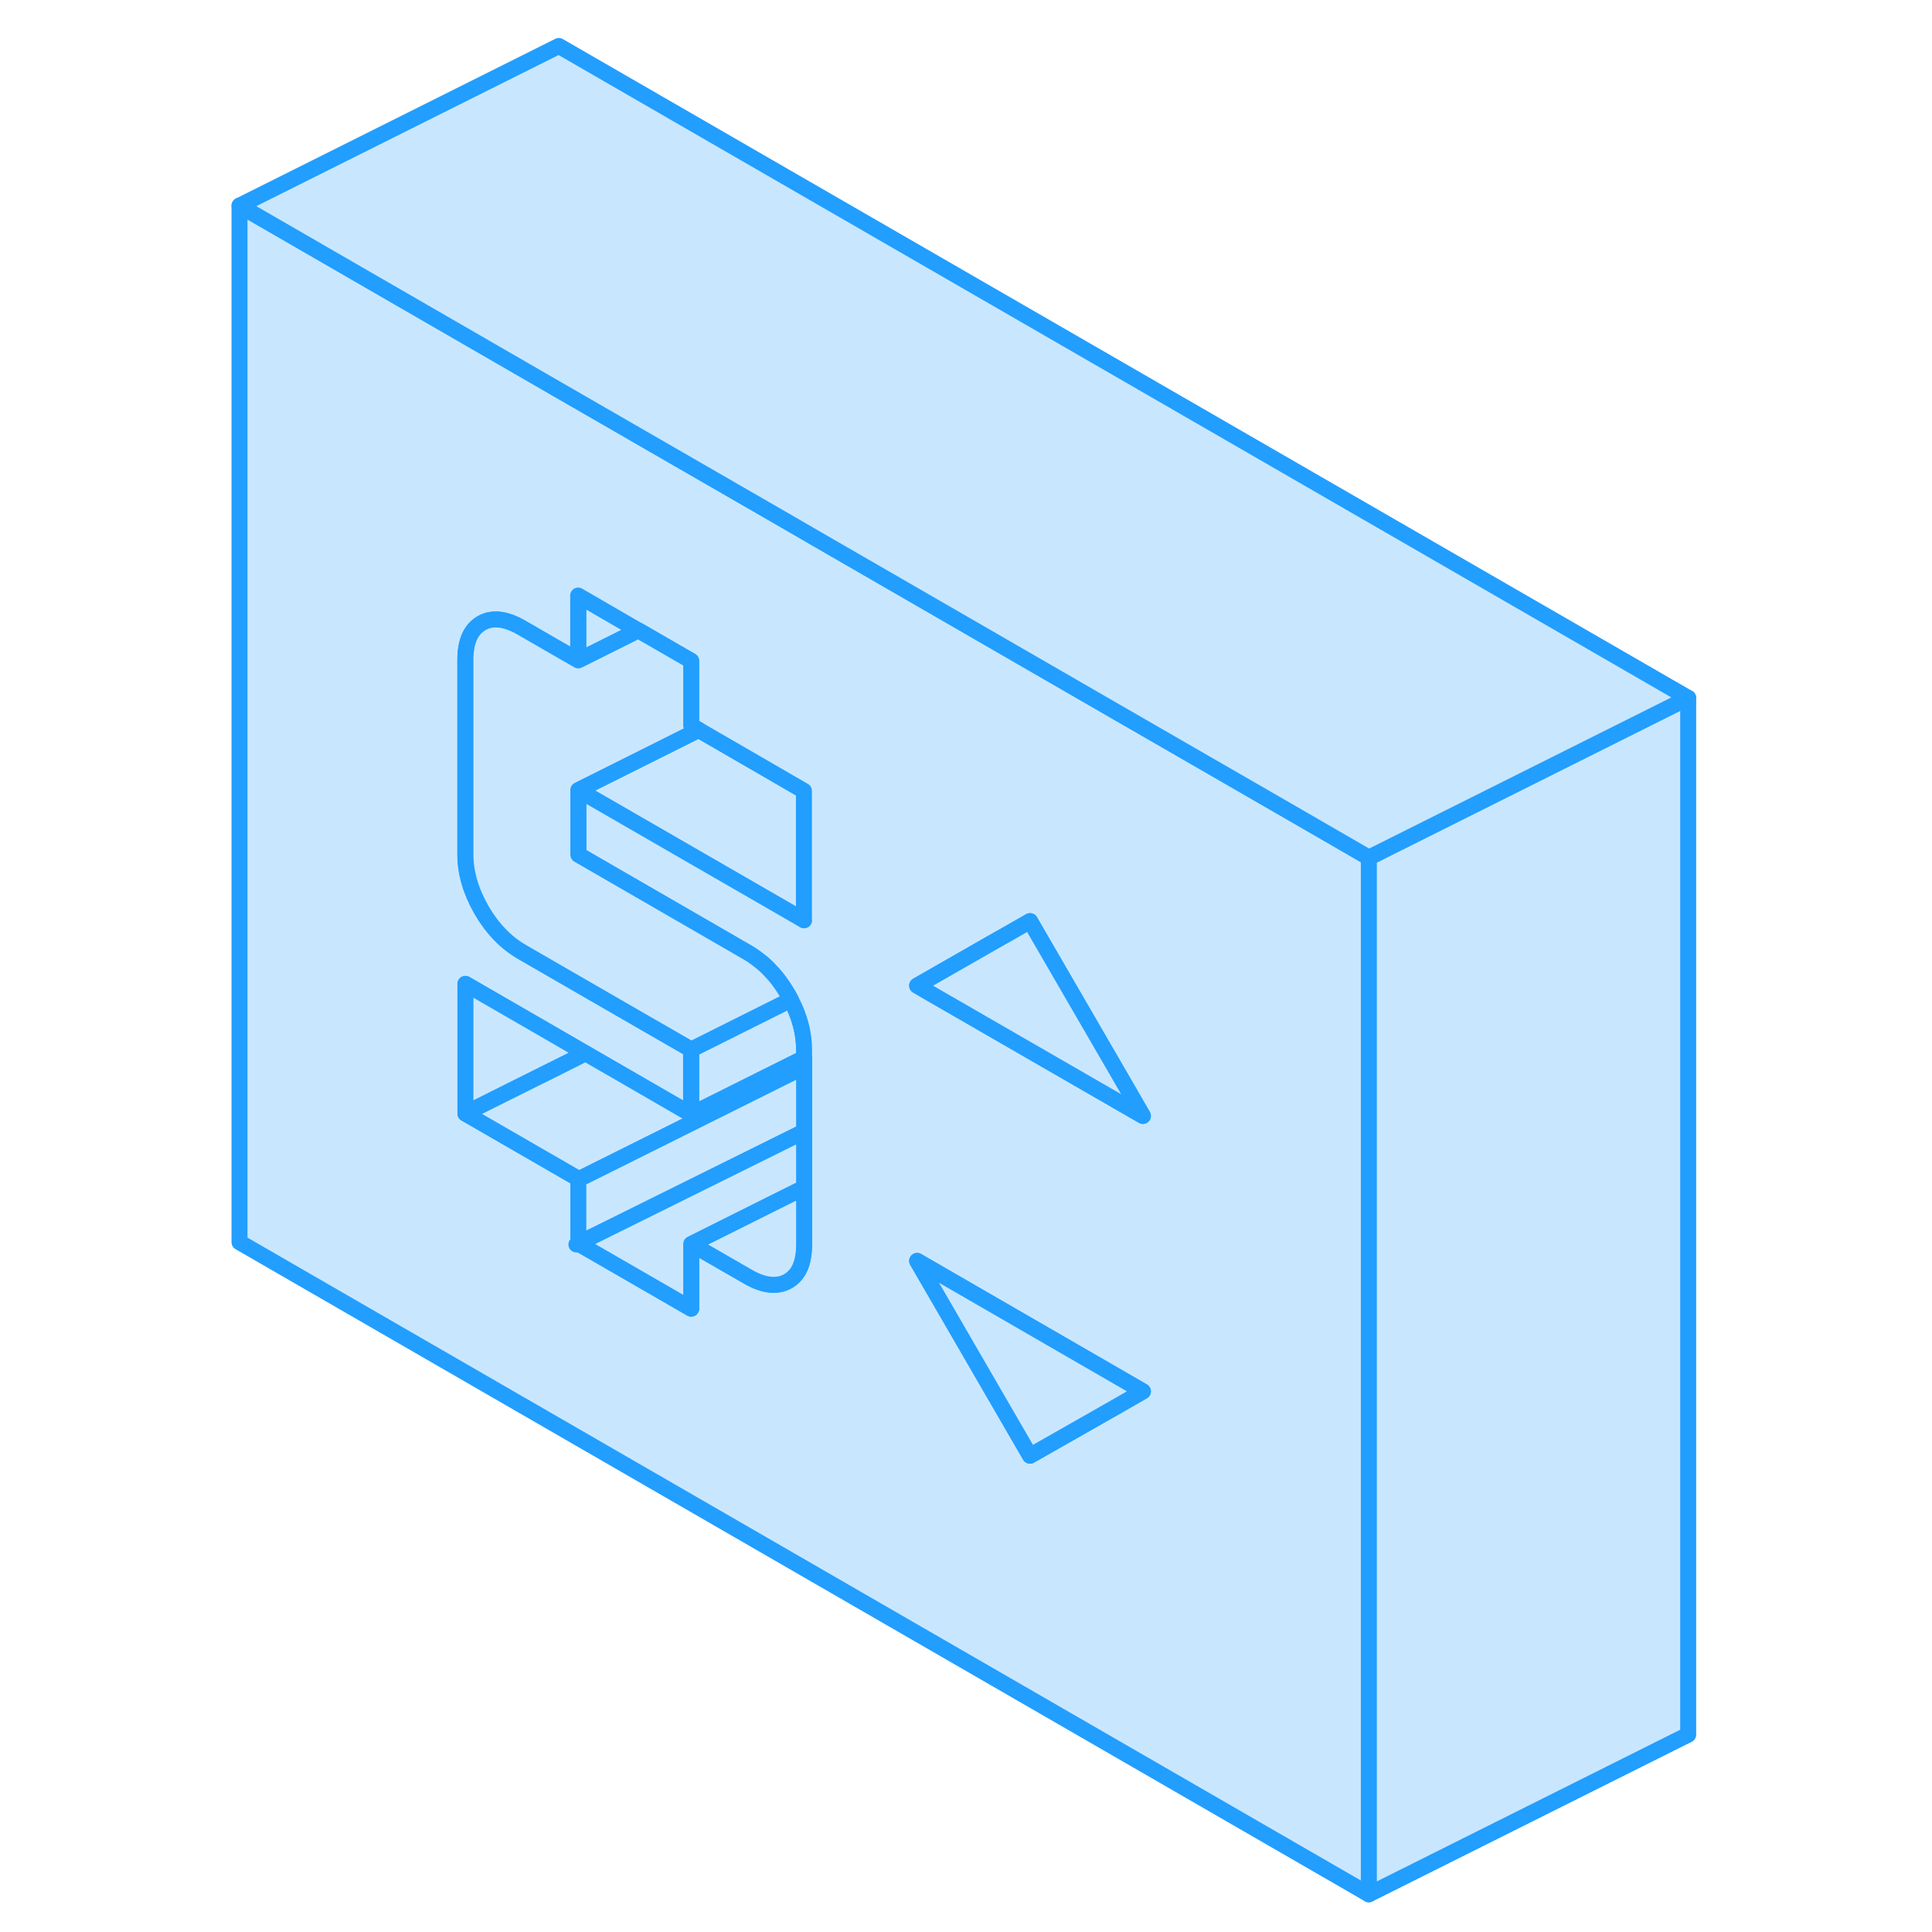 <svg width="48" height="48" viewBox="0 0 95 121" fill="#c8e7ff" xmlns="http://www.w3.org/2000/svg" stroke-width="1px" stroke-linecap="round" stroke-linejoin="round"><path d="M37.36 49.53V57.64L36.15 56.94L23.22 49.48L30.76 45.71L37.36 49.53Z" stroke="#229EFF" stroke-linejoin="round"/><path d="M22 66.8L23.67 65.97M23.22 37.3V41.36L26.98 39.48L23.22 37.3ZM36.53 62.61L30.29 65.73V69.79L37.36 66.26V65.76C37.36 64.72 37.09 63.67 36.53 62.61Z" stroke="#229EFF" stroke-linejoin="round"/><path d="M66.88 50.33L57.36 44.84L38.29 33.83L36.15 32.59L22 24.43L2 12.88V77.8L72.73 118.64V53.71L66.88 50.33ZM37.36 57.64L36.15 56.94L23.22 49.48V53.53L33.83 59.66C34.02 59.77 34.2 59.89 34.37 60.02C34.45 60.08 34.53 60.14 34.6 60.2C34.68 60.25 34.75 60.32 34.83 60.39H34.84L34.89 60.44C35.01 60.55 35.14 60.67 35.25 60.8C35.66 61.22 36.02 61.72 36.35 62.28C36.41 62.39 36.47 62.5 36.53 62.61C37.09 63.67 37.36 64.72 37.36 65.76V77.93C37.36 79.08 37.03 79.85 36.35 80.24C35.67 80.62 34.83 80.53 33.83 79.95L30.29 77.91V81.96L23.22 77.88V73.82L16.15 69.74V61.62L22 65L23.67 65.97L30.28 69.79V65.73L27.43 64.09L21.99 60.95L19.67 59.61C18.67 59.03 17.83 58.16 17.15 56.99C16.48 55.82 16.14 54.66 16.14 53.51V41.33C16.14 40.18 16.48 39.42 17.15 39.03C17.83 38.64 18.67 38.74 19.67 39.32L21.99 40.66L23.21 41.36V37.3L26.97 39.48L30.28 41.39V45.44L30.75 45.71L37.35 49.53V57.64H37.36ZM57.03 88.03L51.51 91.17L46 81.66L44.44 78.97L58.58 87.14L57.03 88.03ZM57.21 69.1L45.35 62.26L44.44 61.73L49.07 59.08L50.29 58.39L51.51 57.69L57.36 67.78L58.58 69.89L57.21 69.1Z" stroke="#229EFF" stroke-linejoin="round"/><path d="M58.58 87.14L57.029 88.03L51.51 91.17L45.999 81.66L44.44 78.97L58.58 87.14Z" stroke="#229EFF" stroke-linejoin="round"/><path d="M58.58 69.89L57.209 69.1L45.35 62.26L44.44 61.73L49.07 59.08L50.29 58.39L51.51 57.69L57.36 67.78L58.58 69.89Z" stroke="#229EFF" stroke-linejoin="round"/><path d="M37.36 74.38V77.93C37.36 79.08 37.03 79.85 36.35 80.24C35.67 80.62 34.83 80.53 33.83 79.95L30.29 77.91L35.23 75.44L37.36 74.38Z" stroke="#229EFF" stroke-linejoin="round"/><path d="M23.67 65.97L22 66.8L18.901 68.35L16.15 69.73V61.62L22 65L23.67 65.97Z" stroke="#229EFF" stroke-linejoin="round"/><path d="M37.36 66.81V70.87L23.22 77.88V73.86L37.36 66.81Z" stroke="#229EFF" stroke-linejoin="round"/><path d="M37.36 70.87V74.38L35.23 75.44L30.29 77.91V81.96L23.22 77.88L37.36 70.87Z" stroke="#229EFF" stroke-linejoin="round"/><path d="M37.361 66.26V66.81L23.22 73.86V73.82L16.15 69.74V69.73L18.901 68.35L22 66.81L23.67 65.97H23.68L30.29 69.79L37.361 66.26Z" stroke="#229EFF" stroke-linejoin="round"/><path d="M36.53 62.61L30.29 65.73L27.44 64.09L22 60.95L19.68 59.61C18.68 59.03 17.84 58.16 17.16 56.99C16.49 55.82 16.15 54.66 16.15 53.51V41.33C16.15 40.18 16.49 39.42 17.16 39.03C17.84 38.64 18.68 38.74 19.68 39.32L22 40.66L23.22 41.36L26.98 39.48L30.29 41.39V45.44L30.76 45.71L23.22 49.48V53.53L33.83 59.66C34.02 59.77 34.2 59.89 34.37 60.02C34.45 60.08 34.531 60.14 34.6 60.2C34.681 60.25 34.75 60.32 34.83 60.39H34.84L34.891 60.44C35.011 60.55 35.14 60.67 35.25 60.8C35.66 61.22 36.02 61.72 36.35 62.28C36.41 62.39 36.47 62.5 36.53 62.61Z" stroke="#229EFF" stroke-linejoin="round"/><path d="M92.731 43.71V108.64L72.731 118.64V53.71L92.731 43.71Z" stroke="#229EFF" stroke-linejoin="round"/><path d="M92.73 43.71L72.73 53.71L66.88 50.33L57.36 44.84L38.29 33.83L36.15 32.59L22 24.43L2 12.88L22 2.88L92.73 43.71Z" stroke="#229EFF" stroke-linejoin="round"/><path d="M23.22 77.88L23.1 77.94" stroke="#229EFF" stroke-linejoin="round"/></svg>